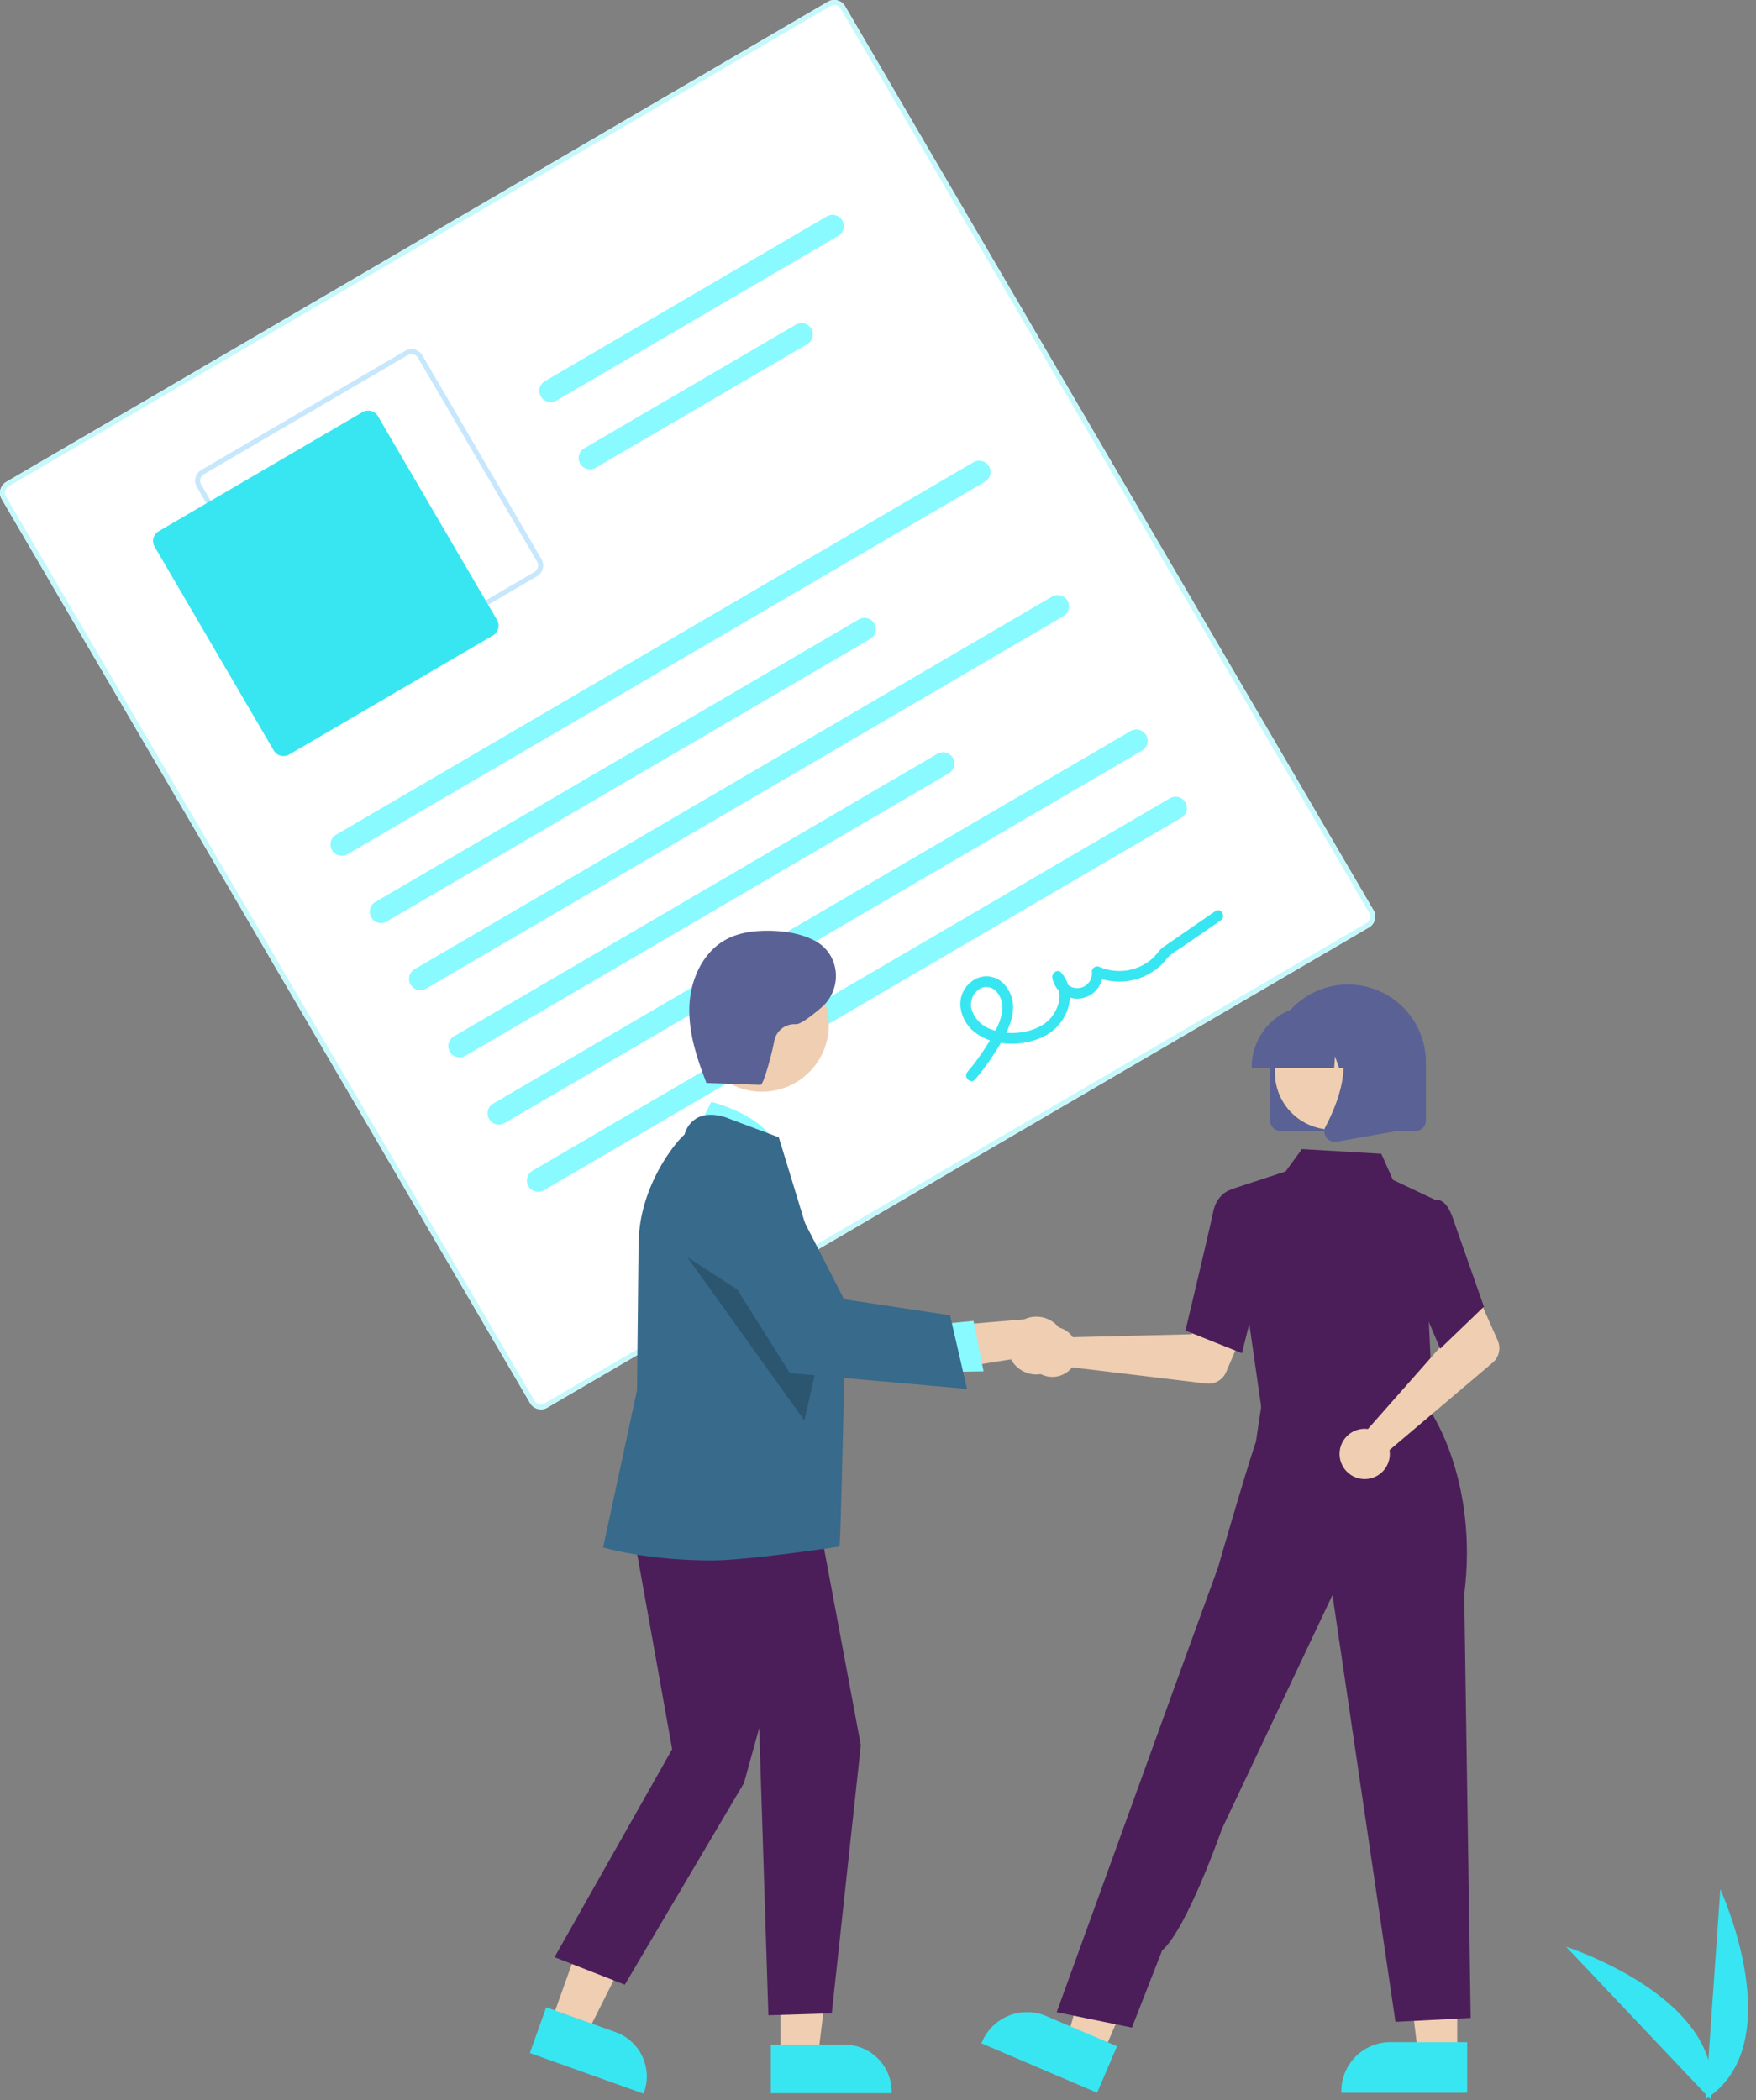 <svg xmlns="http://www.w3.org/2000/svg" width="604.324" height="722.77" viewBox="0 0 604.324 722.77">
  <rect x="0" y="0" width="604.324" height="722.77" fill="#808080" stroke="none"/>
  <g id="Group_29" data-name="Group 29" transform="translate(-23.253 0)">
    <path id="Path_604" data-name="Path 604" d="M907.6,809.952v-72.34S935.794,788.9,907.6,809.952Z" transform="matrix(0.998, 0.07, -0.07, 0.998, -238.86, -149.394)" fill="#38e5f2"/>
    <path id="Path_605" data-name="Path 605" d="M909.344,809.939l-53.29-48.921S912.9,774.933,909.344,809.939Z" transform="matrix(0.998, 0.07, -0.07, 0.998, -238.86, -149.394)" fill="#38e5f2"/>
    <path id="Path_606" data-name="Path 606" d="M721.388,408.518,438.6,573.8a4.326,4.326,0,0,1-5.911-1.55L250.842,261.107a4.326,4.326,0,0,1,1.55-5.911L535.177,89.918a4.326,4.326,0,0,1,5.911,1.55L722.937,402.606a4.326,4.326,0,0,1-1.549,5.912Z" transform="translate(-227 -89.328)" fill="#fff"/>
    <path id="Path_607" data-name="Path 607" d="M721.388,408.518,438.6,573.8a4.326,4.326,0,0,1-5.911-1.55L250.842,261.107a4.326,4.326,0,0,1,1.55-5.911L535.177,89.918a4.326,4.326,0,0,1,5.911,1.55L722.937,402.606a4.326,4.326,0,0,1-1.549,5.912ZM253.264,256.688a2.6,2.6,0,0,0-.93,3.547l181.85,311.138a2.6,2.6,0,0,0,3.547.93L720.516,407.025a2.6,2.6,0,0,0,.93-3.547L539.6,92.34a2.6,2.6,0,0,0-3.547-.93Z" transform="translate(-227 -89.328)" fill="#c6f8fb"/>
    <path id="Path_608" data-name="Path 608" d="M435.04,287.673,364.9,328.665a4.326,4.326,0,0,1-5.911-1.55L318,256.978a4.326,4.326,0,0,1,1.55-5.911l70.137-40.992a4.326,4.326,0,0,1,5.911,1.55l40.992,70.137a4.326,4.326,0,0,1-1.55,5.911ZM320.422,252.56a2.6,2.6,0,0,0-.93,3.547l40.992,70.137a2.6,2.6,0,0,0,3.547.93l70.137-40.992a2.6,2.6,0,0,0,.93-3.547L394.105,212.5a2.6,2.6,0,0,0-3.547-.93Z" transform="translate(-227 -89.328)" fill="#c7e7fc"/>
    <path id="Path_609" data-name="Path 609" d="M419.909,308.028,349.772,349.02a3.893,3.893,0,0,1-5.32-1.4L303.46,277.489a3.893,3.893,0,0,1,1.4-5.32l70.137-40.992a3.893,3.893,0,0,1,5.32,1.4L421.3,302.708A3.893,3.893,0,0,1,419.909,308.028Z" transform="translate(-227 -89.328)" fill="#38e6f1"/>
    <path id="Path_610" data-name="Path 610" d="M589.2,255.132,369.833,383.343a3.889,3.889,0,0,1-3.925-6.715l219.364-128.21a3.889,3.889,0,0,1,3.925,6.715Z" transform="translate(-227 -89.328)" fill="#89faff"/>
    <path id="Path_611" data-name="Path 611" d="M549.74,309.225,383.352,406.473a3.889,3.889,0,1,1-3.925-6.715L545.815,302.51a3.889,3.889,0,0,1,3.925,6.715Z" transform="translate(-227 -89.328)" fill="#89faff"/>
    <path id="Path_612" data-name="Path 612" d="M538.736,170.509l-97,56.692a3.889,3.889,0,1,1-3.925-6.715l97-56.692a3.889,3.889,0,0,1,3.925,6.715Z" transform="translate(-227 -89.328)" fill="#89faff"/>
    <path id="Path_613" data-name="Path 613" d="M528.047,207.788l-72.79,42.543a3.889,3.889,0,1,1-3.925-6.715l72.79-42.543a3.889,3.889,0,1,1,3.925,6.715Z" transform="translate(-227 -89.328)" fill="#89faff"/>
    <path id="Path_614" data-name="Path 614" d="M616.234,301.393,396.87,429.6a3.889,3.889,0,0,1-3.925-6.715l219.364-128.21a3.889,3.889,0,0,1,3.925,6.715Z" transform="translate(-227 -89.328)" fill="#89faff"/>
    <path id="Path_615" data-name="Path 615" d="M576.777,355.485,410.389,452.733a3.889,3.889,0,0,1-3.925-6.715L572.852,348.77a3.889,3.889,0,0,1,3.925,6.715Z" transform="translate(-227 -89.328)" fill="#89faff"/>
    <path id="Path_616" data-name="Path 616" d="M643.271,347.653,423.908,475.863a3.889,3.889,0,0,1-3.925-6.715l219.364-128.21a3.889,3.889,0,1,1,3.925,6.715Z" transform="translate(-227 -89.328)" fill="#89faff"/>
    <path id="Path_617" data-name="Path 617" d="M656.79,370.783,437.426,498.994a3.889,3.889,0,0,1-3.925-6.715l219.364-128.21a3.889,3.889,0,0,1,3.925,6.715Z" transform="translate(-227 -89.328)" fill="#89faff"/>
    <path id="Path_618" data-name="Path 618" d="M585.852,460.826a84.7,84.7,0,0,0,8.2-11.47c2.162-3.649,4.282-7.55,4.759-11.829a11.683,11.683,0,0,0-3.5-9.985,8.222,8.222,0,0,0-9.646-1.1,9.809,9.809,0,0,0-4.923,8.76,12.959,12.959,0,0,0,5.536,9.814c6.484,4.7,16.61,4.452,23.521.877,7.784-4.027,11.806-14.561,5.69-21.773-1.272-1.5-3.389.176-3.07,1.794a8.721,8.721,0,0,0,17.279-2.135l-2.749,1.607a20.99,20.99,0,0,0,20.879-2.24,19.47,19.47,0,0,0,3.907-3.776c1.346-1.755,3.606-2.89,5.436-4.155l13.19-9.114c1.94-1.341.1-4.535-1.861-3.184l-11.946,8.254c-1.991,1.376-3.994,2.734-5.973,4.127-1.414,1-2.285,2.6-3.572,3.786a17.288,17.288,0,0,1-18.252,3.087,1.866,1.866,0,0,0-2.749,1.607,5.048,5.048,0,1,1-10.026,1.188l-3.07,1.794c3.945,4.652,1.318,11.787-3.227,14.909-5.083,3.491-12.593,4.1-18.323,1.927a10.811,10.811,0,0,1-6.365-5.84,6.443,6.443,0,0,1,1.462-7.373,4.623,4.623,0,0,1,6.427-.069,8.269,8.269,0,0,1,2.191,7.459c-.591,3.695-2.633,7.1-4.533,10.257a78.8,78.8,0,0,1-7.337,10.217c-1.521,1.8,1.1,4.395,2.641,2.575Z" transform="translate(-227 -89.328)" fill="#38e6f1"/>
    <path id="Path_619" data-name="Path 619" d="M618.593,548.508a8.669,8.669,0,0,1,.872,1.051l40.849-1,4.765-8.708,14.082,5.474-6.938,16.235a6.591,6.591,0,0,1-6.852,3.954L619.22,559.94a8.649,8.649,0,1,1-.627-11.432Z" transform="translate(-227 -89.328)" fill="#efceb2"/>
    <path id="Path_620" data-name="Path 620" d="M524.753,707.256H511.322l-6.39-51.807h19.823Z" fill="#efceb2"/>
    <path id="Path_621" data-name="Path 621" d="M755.178,809.6l-43.308,0v-.547A16.857,16.857,0,0,1,728.725,792.2h26.453Z" transform="translate(-227 -89.328)" fill="#38e6f1"/>
    <path id="Path_622" data-name="Path 622" d="M402.792,706.958l-12.351-5.277,14.475-50.152,18.229,7.788Z" fill="#efceb2"/>
    <path id="Path_623" data-name="Path 623" d="M627.828,809.6,588,792.59l.215-.5a16.858,16.858,0,0,1,22.123-8.88h0L634.666,793.6Z" transform="translate(-227 -89.328)" fill="#38e6f1"/>
    <path id="Path_624" data-name="Path 624" d="M459.468,470.4l-.972,15.739,28.391,3.038,29.706,3.179-8.744-23.9Z" fill="#ffb7b7"/>
    <path id="Path_625" data-name="Path 625" d="M684.6,575.672l-11.029-76.888,19.117-6.265,5.615-7.7,27.323,1.617,4.011,8.985,14.569,6.884-2.239,41.582,1.633,34.784Z" transform="translate(-227 -89.328)" fill="#4B1E59"/>
    <path id="Path_626" data-name="Path 626" d="M677.661,555.067l-19.445-7.78.083-.346c.083-.349,8.359-34.932,9.458-40.49,1.145-5.79,5.327-7.391,5.5-7.456l.13-.048,7.7,2.342,3.38,26.554Z" transform="translate(-227 -89.328)" fill="#4B1E59"/>
    <path id="Path_627" data-name="Path 627" d="M639.8,787.181l-25.884-5.31,41.37-114.154,14.159-38.936s8.98-31.219,13.037-43.3l2.448-16.21,57.962,6.416s16.189,23.774,11.271,62.526l2.224,145.65L730.5,785.19l-21.68-146.9-38.051,80.527s-11.993,34.364-20.574,41.812Z" transform="translate(-227 -89.328)" fill="#4B1E59"/>
    <path id="Path_628" data-name="Path 628" d="M719.644,581.093a8.684,8.684,0,0,1,1.364.075l27.04-30.634-3.145-9.415,13.589-6.6,7.188,16.126a6.591,6.591,0,0,1-1.759,7.712l-35.467,30.052a8.649,8.649,0,1,1-8.809-7.313Z" transform="translate(-227 -89.328)" fill="#efceb2"/>
    <path id="Path_629" data-name="Path 629" d="M745.89,553.516l-11.28-26.533,4.4-18.481,4.74-5.989a2.73,2.73,0,0,1,2.194.02c1.748.7,3.237,2.86,4.425,6.41l10.571,30.111Z" transform="translate(-227 -89.328)" fill="#4B1E59"/>
    <path id="Path_630" data-name="Path 630" d="M687.367,474.987v-20a26.8,26.8,0,1,1,53.609,0v20a3.6,3.6,0,0,1-3.6,3.6H690.968a3.6,3.6,0,0,1-3.6-3.6Z" transform="translate(-227 -89.328)" fill="#5a6194"/>
    <circle id="Ellipse_81" data-name="Ellipse 81" cx="19.652" cy="19.652" r="19.652" transform="translate(462.012 349.49)" fill="#efceb2"/>
    <path id="Path_631" data-name="Path 631" d="M681.026,456.584a21.227,21.227,0,0,1,21.2-21.2h4a21.227,21.227,0,0,1,21.2,21.2v.4h-8.454l-2.884-8.075-.577,8.075h-4.37l-1.455-4.074-.291,4.074H681.026Z" transform="translate(-227 -89.328)" fill="#5a6194"/>
    <path id="Path_632" data-name="Path 632" d="M706.73,480.837a3.547,3.547,0,0,1-.282-3.766c4.24-8.064,10.175-22.964,2.3-32.153l-.566-.66h22.874V478.6l-20.779,3.666a3.682,3.682,0,0,1-.637.056,3.586,3.586,0,0,1-2.906-1.484Z" transform="translate(-227 -89.328)" fill="#5a6194"/>
    <path id="Path_633" data-name="Path 633" d="M212.9,695.94l12.138,4.338,22.509-44.755-17.915-6.4Z" fill="#efceb2"/>
    <path id="Path_634" data-name="Path 634" d="M432.6,795.929l5.622-15.73,23.9,8.543a16.2,16.2,0,0,1,9.79,20.679l-.177.495Z" transform="translate(-227 -89.328)" fill="#38e6f1"/>
    <path id="Path_635" data-name="Path 635" d="M291.836,707.946h12.89l6.133-49.719H291.834Z" fill="#efceb2"/>
    <path id="Path_636" data-name="Path 636" d="M515.548,793.066h25.386a16.178,16.178,0,0,1,16.178,16.178v.525l-41.564,0Z" transform="translate(-227 -89.328)" fill="#38e6f1"/>
    <path id="Path_637" data-name="Path 637" d="M489.459,479.629l5.606-11.077s20.884,5.232,22.782,17.336Z" transform="translate(-227 -89.328)" fill="#89faff"/>
    <path id="Path_638" data-name="Path 638" d="M239.328,516.96l15.245,85.074-40.48,71.588,24.183,9.463,41.006-69.394,5.257-18.926,3.154,98.834,21.81-.662,10-92.287-16.038-85.793Z" fill="#4B1E59"/>
    <path id="Path_639" data-name="Path 639" d="M495.267,626.4c-22.4,0-36.616-4.284-36.935-4.352l-.516-.11,11.666-54.086.525-49.889c0-21.142,13.914-36.728,15.845-38.167a9.1,9.1,0,0,1,4.837-5.945c4.641-2.106,10.313.421,10.552.53l17.023,6.382.08.236c.205.6,22.627,74.214,22.627,74.214s-1.357,64.315-1.83,66.422C539.142,621.636,507.711,626.4,495.267,626.4Z" transform="translate(-227 -89.328)" fill="#376a8b"/>
    <circle id="Ellipse_82" data-name="Ellipse 82" cx="23.008" cy="23.008" r="23.008" transform="translate(262.469 329.719)" fill="#efceb2"/>
    <path id="Path_640" data-name="Path 640" d="M259.823,432.715l40.253,56.162,5.944-26.227Z" opacity="0.2"/>
    <path id="Path_641" data-name="Path 641" d="M613.023,560.257a9.874,9.874,0,0,1-14.825-3.073l-34.647,5.546,7.506-16.617,31.75-2.719a9.927,9.927,0,0,1,10.215,16.863Z" transform="translate(-227 -89.328)" fill="#efceb2"/>
    <path id="Path_642" data-name="Path 642" d="M345.842,455.838l12.449-1.221,3.45,17.366-15.665.277Z" fill="#89faff"/>
    <path id="Path_643" data-name="Path 643" d="M583.047,567.362l-60.97-5.429-30.786-48.96-.095-.433a16.855,16.855,0,0,1,31.467-11.286l18.072,35.251,36.473,5.513Z" transform="translate(-227 -89.328)" fill="#376a8b"/>
    <path id="Path_644" data-name="Path 644" d="M492.879,462.032l19.1.685c1.164.042,4.323-12.521,4.737-15.127a7.113,7.113,0,0,1,7.42-5.754c1.43.135,5.034-2.536,8.754-5.7,7.062-6,6.695-17.28-1.063-22.353q-.318-.208-.624-.38c-4.894-2.739-10.619-3.659-16.227-3.729-5.084-.064-10.311.576-14.79,2.982-8.029,4.314-12.3,13.741-12.678,22.848s2.544,18.012,5.857,26.5" transform="translate(-227 -89.328)" fill="#5a6194"/>
  </g>
</svg>

